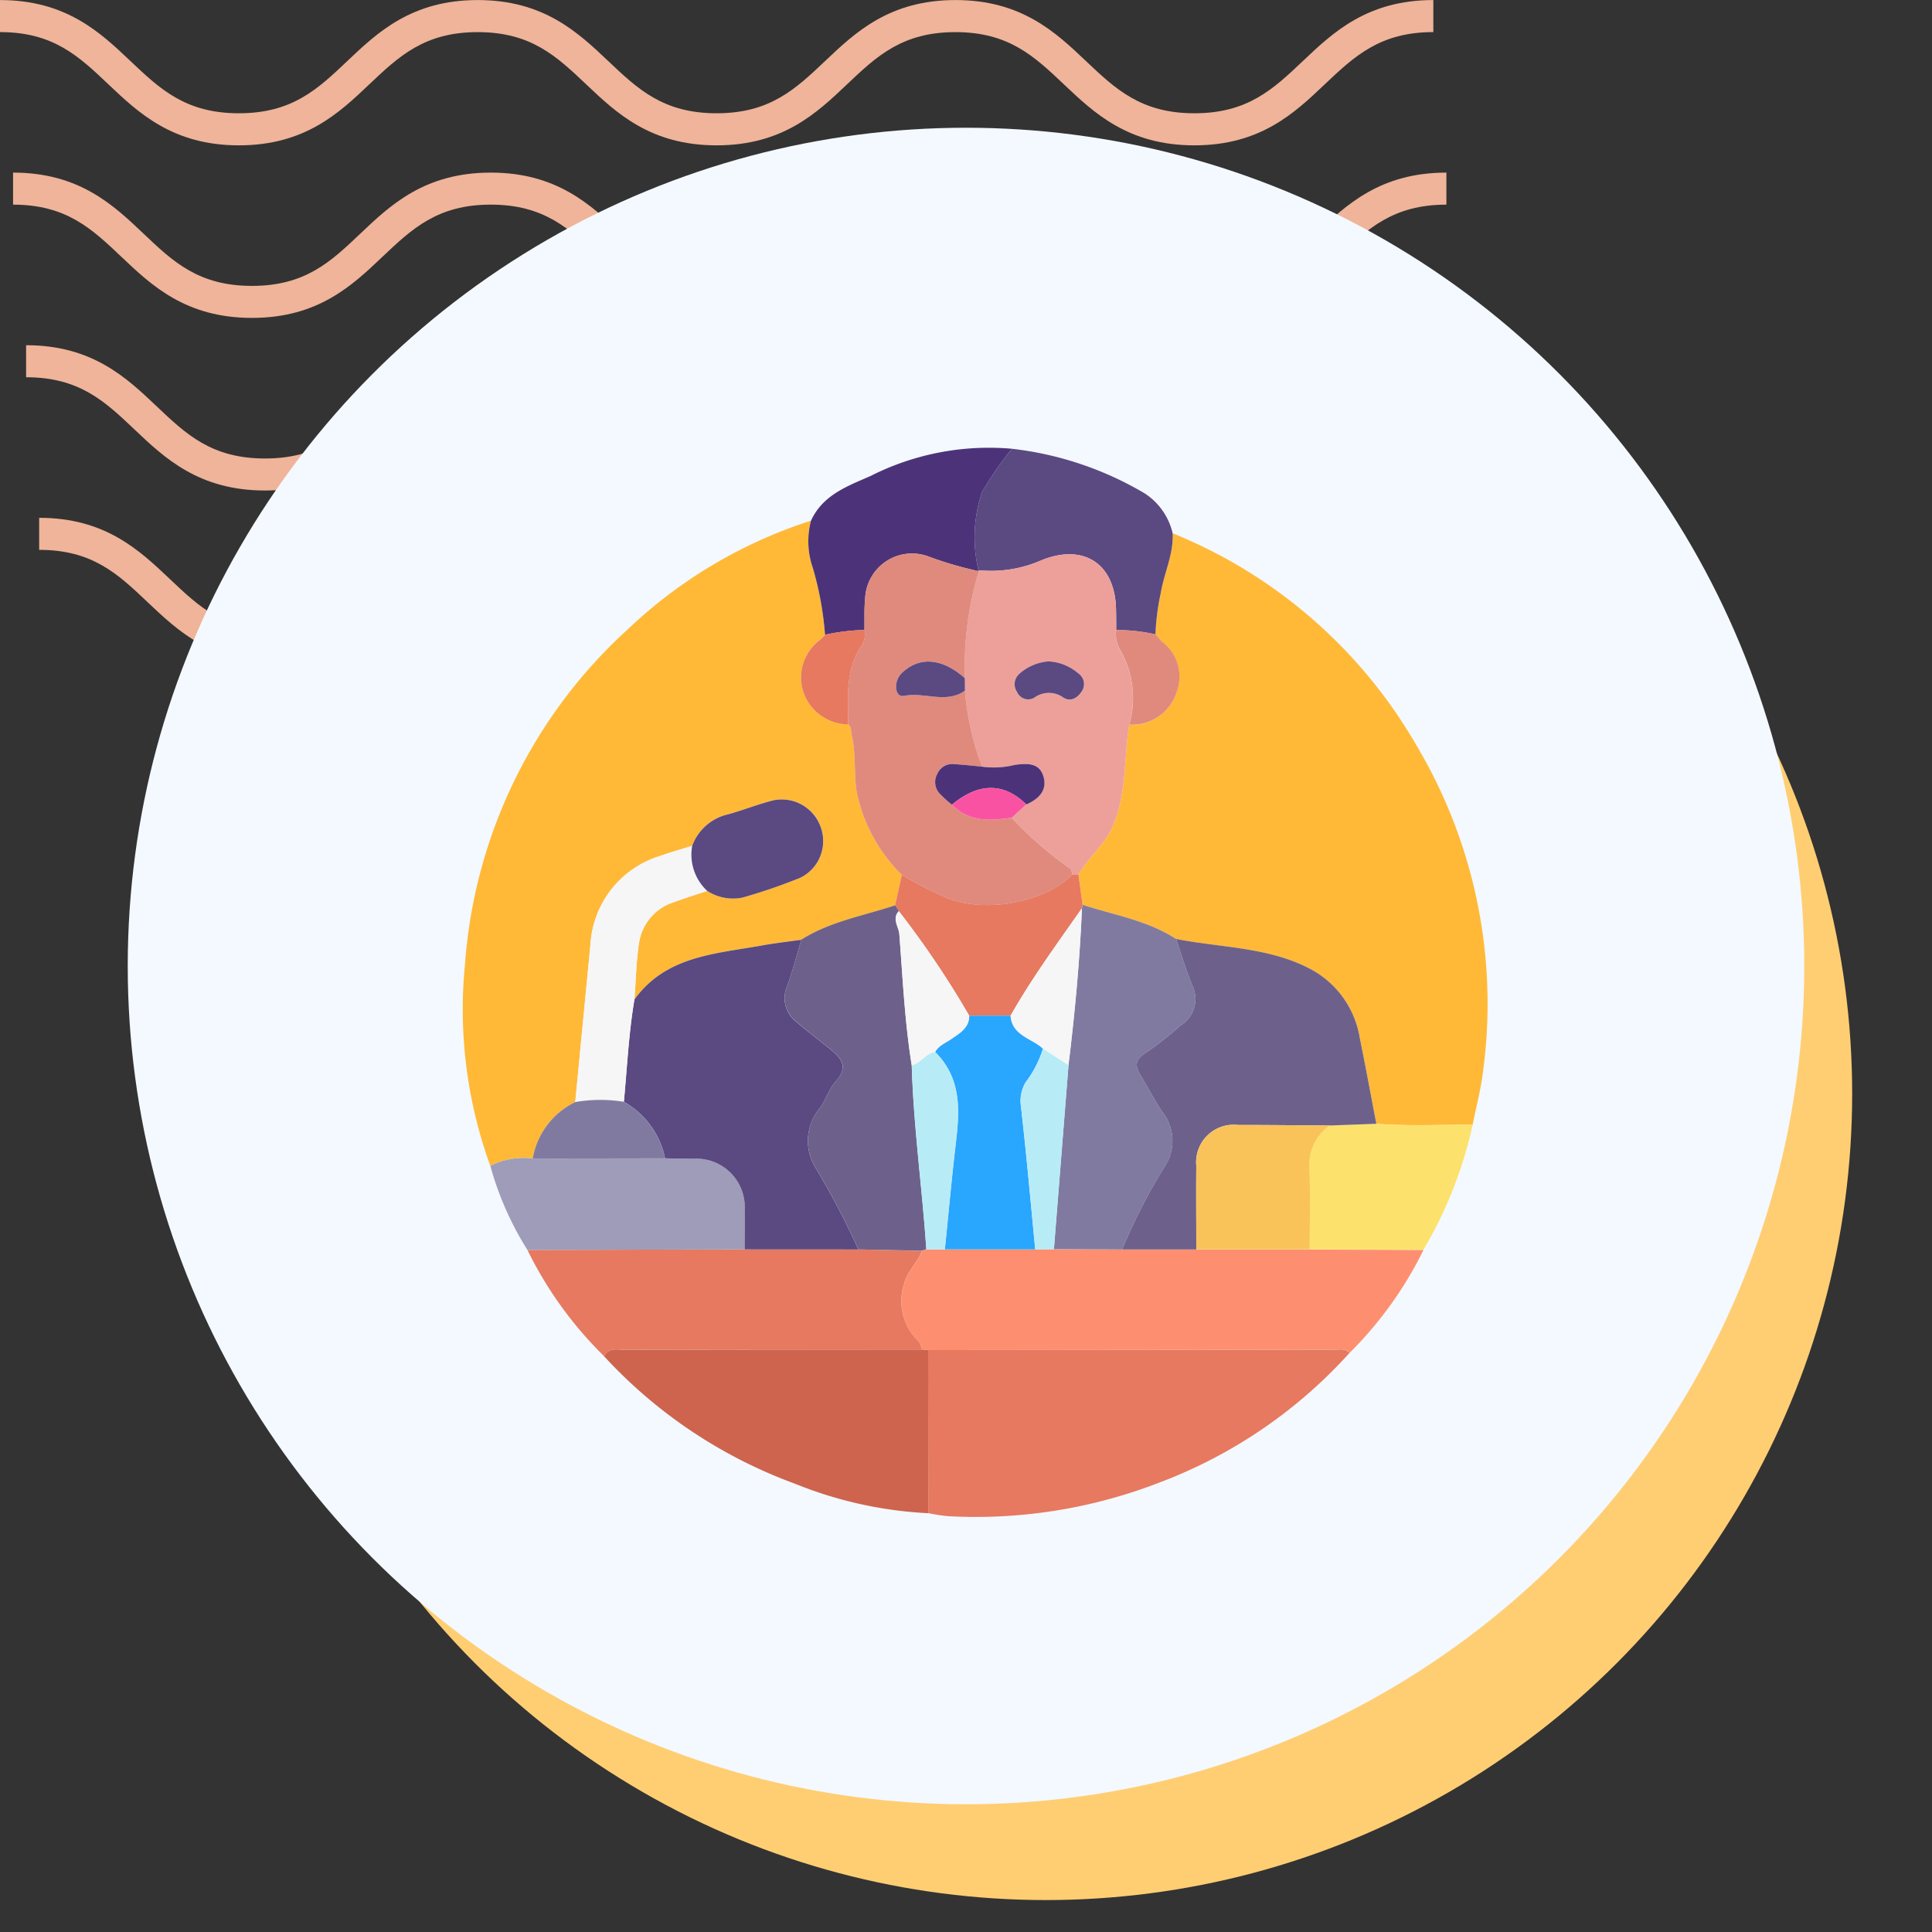 <svg xmlns="http://www.w3.org/2000/svg" xmlns:xlink="http://www.w3.org/1999/xlink" width="121" height="121" viewBox="0 0 121 121">
  <rect x="0" y="0" width="121" height="121" fill="#333333" stroke="none"/>
  <defs>
    <clipPath id="clip-path">
      <rect id="Rectángulo_400938" data-name="Rectángulo 400938" width="121" height="121" transform="translate(0 0)" fill="none"/>
    </clipPath>
    <clipPath id="clip-path-2">
      <rect id="Rectángulo_401073" data-name="Rectángulo 401073" width="92.219" height="41.532" fill="#efb499"/>
    </clipPath>
    <clipPath id="clip-path-3">
      <rect id="Rectángulo_406777" data-name="Rectángulo 406777" width="70" height="70" transform="translate(570.777 3149)" fill="#fff"/>
    </clipPath>
  </defs>
  <g id="Grupo_1120056" data-name="Grupo 1120056" transform="translate(-740.496 -4872)">
    <g id="Grupo_1105097" data-name="Grupo 1105097" transform="translate(352.828 -1141)">
      <rect id="Rectángulo_401103" data-name="Rectángulo 401103" width="121" height="121" transform="translate(387.668 6013)" fill="none"/>
      <g id="Grupo_1099348" data-name="Grupo 1099348" transform="translate(387.668 6013)">
        <g id="Grupo_1099282" data-name="Grupo 1099282">
          <g id="Grupo_1099281" data-name="Grupo 1099281" clip-path="url(#clip-path-2)">
            <path id="Trazado_873375" data-name="Trazado 873375" d="M74.8,9.1c-4.139,0-6.28-2.03-8.17-3.821-1.855-1.756-3.452-3.274-6.792-3.274s-4.937,1.517-6.792,3.274C51.161,7.072,49.023,9.1,44.881,9.1s-6.28-2.03-8.169-3.821C34.857,3.525,33.26,2.007,29.92,2.007s-4.937,1.517-6.789,3.274C21.241,7.072,19.1,9.1,14.962,9.1S8.679,7.072,6.789,5.281C4.937,3.525,3.34,2.007,0,2.007V0C4.139,0,6.28,2.033,8.17,3.821c1.855,1.759,3.452,3.274,6.792,3.274S19.9,5.58,21.75,3.824C23.637,2.033,25.781,0,29.92,0s6.283,2.033,8.17,3.821c1.855,1.759,3.452,3.274,6.792,3.274s4.937-1.514,6.792-3.274C53.56,2.033,55.7,0,59.843,0s6.283,2.033,8.17,3.821C69.867,5.58,71.464,7.094,74.8,7.094S79.742,5.58,81.6,3.821C83.483,2.033,85.624,0,89.766,0V2.007c-3.34,0-4.937,1.517-6.792,3.274C81.084,7.072,78.943,9.1,74.8,9.1" transform="translate(2.453 32.43)" fill="#efb499"/>
            <path id="Trazado_873376" data-name="Trazado 873376" d="M74.8,9.1c-4.139,0-6.283-2.03-8.17-3.824-1.855-1.756-3.452-3.27-6.792-3.27s-4.937,1.514-6.792,3.27C51.164,7.072,49.023,9.1,44.881,9.1s-6.283-2.03-8.17-3.824c-1.855-1.756-3.452-3.27-6.792-3.27s-4.937,1.517-6.789,3.27C21.241,7.072,19.1,9.1,14.962,9.1S8.679,7.072,6.789,5.278C4.937,3.522,3.34,2.007,0,2.007V0C4.139,0,6.283,2.03,8.17,3.821c1.855,1.759,3.452,3.274,6.792,3.274S19.9,5.58,21.75,3.821C23.637,2.03,25.781,0,29.92,0S36.2,2.03,38.093,3.821c1.852,1.759,3.449,3.274,6.789,3.274s4.937-1.514,6.792-3.274C53.56,2.03,55.7,0,59.843,0s6.283,2.03,8.17,3.821C69.867,5.58,71.464,7.094,74.8,7.094S79.742,5.58,81.6,3.821C83.486,2.03,85.627,0,89.769,0V2.007c-3.34,0-4.94,1.517-6.8,3.27C81.084,7.072,78.943,9.1,74.8,9.1" transform="translate(1.635 21.62)" fill="#efb499"/>
            <path id="Trazado_873377" data-name="Trazado 873377" d="M74.8,9.1c-4.139,0-6.283-2.03-8.169-3.824-1.855-1.756-3.452-3.27-6.792-3.27s-4.937,1.514-6.792,3.27C51.164,7.072,49.02,9.1,44.881,9.1s-6.283-2.03-8.17-3.824c-1.855-1.756-3.452-3.27-6.792-3.27s-4.937,1.517-6.789,3.27C21.241,7.072,19.1,9.1,14.962,9.1S8.678,7.072,6.789,5.278C4.937,3.522,3.34,2.007,0,2.007V0C4.139,0,6.283,2.03,8.169,3.821c1.851,1.759,3.452,3.274,6.792,3.274S19.9,5.58,21.75,3.821C23.637,2.03,25.781,0,29.92,0S36.2,2.03,38.093,3.821c1.852,1.759,3.449,3.274,6.789,3.274s4.937-1.514,6.792-3.274C53.56,2.03,55.7,0,59.843,0s6.283,2.03,8.17,3.821C69.867,5.58,71.464,7.094,74.8,7.094S79.742,5.58,81.6,3.821C83.486,2.03,85.624,0,89.769,0V2.007c-3.34,0-4.941,1.517-6.8,3.27C81.084,7.072,78.943,9.1,74.8,9.1" transform="translate(0.818 10.81)" fill="#efb499"/>
            <path id="Trazado_873378" data-name="Trazado 873378" d="M74.8,9.1c-4.139,0-6.28-2.03-8.17-3.821-1.855-1.756-3.452-3.27-6.792-3.27s-4.937,1.514-6.789,3.27C51.164,7.069,49.023,9.1,44.881,9.1s-6.28-2.03-8.169-3.821c-1.855-1.756-3.452-3.27-6.792-3.27s-4.937,1.514-6.789,3.267C21.245,7.069,19.1,9.1,14.962,9.1S8.678,7.069,6.789,5.278C4.937,3.522,3.34,2.007,0,2.007V0C4.139,0,6.283,2.03,8.17,3.821c1.855,1.756,3.452,3.27,6.792,3.27S19.9,5.577,21.75,3.821C23.64,2.03,25.781,0,29.92,0s6.28,2.03,8.173,3.821c1.852,1.756,3.449,3.27,6.789,3.27s4.937-1.514,6.792-3.27C53.563,2.03,55.7,0,59.843,0s6.28,2.03,8.17,3.821c1.855,1.756,3.452,3.27,6.792,3.27s4.937-1.514,6.792-3.27C83.486,2.03,85.627,0,89.769,0V2.007c-3.344,0-4.941,1.514-6.8,3.27C81.084,7.069,78.943,9.1,74.8,9.1" transform="translate(0 0.003)" fill="#efb499"/>
          </g>
        </g>
      </g>
      <circle id="Elipse_11504" data-name="Elipse 11504" cx="50.5" cy="50.5" r="50.5" transform="translate(402.668 6031)" fill="#ffce73"/>
      <circle id="Elipse_11503" data-name="Elipse 11503" cx="52.5" cy="52.5" r="52.5" transform="translate(395.668 6021)" fill="#f3f9ff"/>
    </g>
    <g id="Enmascarar_grupo_1098792" data-name="Enmascarar grupo 1098792" transform="translate(195.719 1749)" clip-path="url(#clip-path-3)">
      <g id="Grupo_1120058" data-name="Grupo 1120058" transform="translate(-2326.745 2033.283)">
        <path id="Trazado_907135" data-name="Trazado 907135" d="M3090.4,1143.5a31.081,31.081,0,0,1,15.259,13.269,31.606,31.606,0,0,1,4.184,20.393c-.134,1.136-.432,2.253-.654,3.379-2.011-.01-4.024.1-6.034-.061-.344-1.8-.676-3.606-1.037-5.4a5.967,5.967,0,0,0-3.141-4.314c-2.607-1.358-5.561-1.3-8.364-1.856-1.787-1.163-3.878-1.5-5.855-2.142l-.26-1.889c.626-1.1,1.666-1.886,2.179-3.1.857-2.033.667-4.2,1-6.29a2.923,2.923,0,0,0,2.959-2.016,2.732,2.732,0,0,0-.909-3.169,6.088,6.088,0,0,1-.409-.466,14.624,14.624,0,0,1,.329-2.573C3089.857,1146,3090.463,1144.817,3090.4,1143.5Z" transform="translate(-145.435 -20.384)" fill="#ffb937"/>
        <path id="Trazado_907136" data-name="Trazado 907136" d="M2902.228,1180.125a28.745,28.745,0,0,1-1.583-12.641,31.412,31.412,0,0,1,10.168-20.936,29.941,29.941,0,0,1,11.5-6.828,5.076,5.076,0,0,0,.119,2.959,20.149,20.149,0,0,1,.76,4.18,2.82,2.82,0,0,1-.283.3,2.929,2.929,0,0,0-1.087,3.232,2.993,2.993,0,0,0,2.823,2.08c.217.178.162.438.218.67.278,1.161.132,2.355.307,3.524a10.116,10.116,0,0,0,2.84,5.24l-.424,1.913c-1.977.658-4.069,1-5.869,2.146-.823.118-1.652.21-2.47.358-2.915.529-6.011.644-7.989,3.387.089-1.178.11-2.365.287-3.53a3.172,3.172,0,0,1,2.2-2.572c.684-.254,1.382-.471,2.074-.7a2.979,2.979,0,0,0,2.2.418,34.836,34.836,0,0,0,3.64-1.249,2.558,2.558,0,0,0,1.26-3.2,2.588,2.588,0,0,0-2.908-1.655c-.975.237-1.913.62-2.881.887a3.129,3.129,0,0,0-2.249,1.974c-.664.208-1.337.392-1.99.629a6.174,6.174,0,0,0-4.385,5.552q-.483,4.932-.952,9.867a4.851,4.851,0,0,0-2.66,3.534A4.63,4.63,0,0,0,2902.228,1180.125Z" transform="translate(0 -17.394)" fill="#ffb937"/>
        <path id="Trazado_907137" data-name="Trazado 907137" d="M3065.958,1387.757A30.5,30.5,0,0,1,3054,1395.9a31.814,31.814,0,0,1-13.192,2.09,11.266,11.266,0,0,1-1.234-.19l-.018-10.213,25.723-.028A.784.784,0,0,1,3065.958,1387.757Z" transform="translate(-109.91 -213.315)" fill="#e6795f"/>
        <path id="Trazado_907138" data-name="Trazado 907138" d="M3059.7,1364a.783.783,0,0,0-.676-.194l-25.723.028-.389-.04a1.1,1.1,0,0,0-.4-.7,3.466,3.466,0,0,1-.721-3.385c.194-.806.836-1.344,1.123-2.085l.274-.1,1.162.01,5.662-.005,1.165-.013,4.283.021,4.641,0,7.093,0,7.127.025A23.893,23.893,0,0,1,3059.7,1364Z" transform="translate(-103.647 -189.561)" fill="#fd8f70"/>
        <path id="Trazado_907139" data-name="Trazado 907139" d="M2962.6,1387.488l.389.04q.008,5.107.017,10.213a25.536,25.536,0,0,1-8.378-1.856,30.462,30.462,0,0,1-11.932-7.972c.293-.575.834-.407,1.3-.408Q2953.3,1387.487,2962.6,1387.488Z" transform="translate(-33.339 -213.252)" fill="#ce644e"/>
        <path id="Trazado_907140" data-name="Trazado 907140" d="M2944.46,1363.846q-9.3.005-18.6.016c-.464,0-1-.167-1.3.408a24.348,24.348,0,0,1-4.807-6.661l13.611-.035,7.117,0,3.983.095c-.287.74-.929,1.278-1.123,2.084a3.467,3.467,0,0,0,.72,3.385A1.1,1.1,0,0,1,2944.46,1363.846Z" transform="translate(-15.2 -189.61)" fill="#e6795f"/>
        <path id="Trazado_907141" data-name="Trazado 907141" d="M2924.6,1336.046l-13.611.035a19.693,19.693,0,0,1-2.323-5.268,4.626,4.626,0,0,1,2.659-.458l8.286-.014c.591.01,1.181.022,1.771.029a3.026,3.026,0,0,1,3.216,3.175C2924.6,1334.379,2924.6,1335.213,2924.6,1336.046Z" transform="translate(-6.436 -168.081)" fill="#9f9cb9"/>
        <path id="Trazado_907142" data-name="Trazado 907142" d="M3065.894,1123.513c.063,1.313-.542,2.494-.749,3.756a14.577,14.577,0,0,0-.328,2.573,11.264,11.264,0,0,0-2.459-.272c0-.453,0-.907-.013-1.36-.081-2.8-2.021-4.062-4.634-3.025a7.833,7.833,0,0,1-3.98.638,8.87,8.87,0,0,1,.226-4.9,21.7,21.7,0,0,1,1.871-2.706,20.963,20.963,0,0,1,8.324,2.8A4.08,4.08,0,0,1,3065.894,1123.513Z" transform="translate(-120.929 -0.394)" fill="#5b4982"/>
        <path id="Trazado_907143" data-name="Trazado 907143" d="M3016.49,1117.822a21.727,21.727,0,0,0-1.87,2.706,8.865,8.865,0,0,0-.226,4.9l.024.065a23.128,23.128,0,0,1-3.079-.892,2.938,2.938,0,0,0-4.042,2.6c-.066.652-.031,1.314-.043,1.971a12.97,12.97,0,0,0-2.471.3,20.164,20.164,0,0,0-.761-4.181,5.076,5.076,0,0,1-.119-2.959c.733-1.609,2.266-2.162,3.724-2.8A16.421,16.421,0,0,1,3016.49,1117.822Z" transform="translate(-81.591)" fill="#4c3379"/>
        <path id="Trazado_907144" data-name="Trazado 907144" d="M3160.672,1327.917l-7.127-.025c0-1.663.046-3.327-.015-4.988a3,3,0,0,1,1.277-2.77l2.917-.109c2.01.166,4.023.052,6.034.061A26.551,26.551,0,0,1,3160.672,1327.917Z" transform="translate(-200.003 -159.926)" fill="#fce26c"/>
        <path id="Trazado_907145" data-name="Trazado 907145" d="M3113.512,1276.347l-2.917.109c-1.917-.013-3.833-.036-5.75-.034a2.351,2.351,0,0,0-2.61,2.567c-.017,1.742,0,3.485,0,5.228l-4.641,0a35.625,35.625,0,0,1,2.65-5.177,2.9,2.9,0,0,0-.092-3.375c-.513-.737-.915-1.551-1.389-2.316-.368-.593-.4-1.011.3-1.444a22.239,22.239,0,0,0,2.2-1.73,1.933,1.933,0,0,0,.735-2.464c-.4-.958-.693-1.959-1.033-2.942,2.8.555,5.758.5,8.364,1.856a5.967,5.967,0,0,1,3.141,4.314C3112.836,1272.741,3113.168,1274.545,3113.512,1276.347Z" transform="translate(-155.791 -116.248)" fill="#6d618b"/>
        <path id="Trazado_907146" data-name="Trazado 907146" d="M3051.363,1150.762a7.832,7.832,0,0,0,3.98-.638c2.613-1.037,4.553.225,4.634,3.025.013.453.009.907.012,1.36a1.834,1.834,0,0,0,.275,1.3,6.081,6.081,0,0,1,.542,4.628c-.337,2.094-.146,4.257-1,6.29-.513,1.216-1.553,2-2.179,3.1h-.38c-.045-.129-.051-.318-.142-.378a23.733,23.733,0,0,1-3.661-3.18l.918-.837c.756-.335,1.321-.862,1.076-1.735-.253-.9-1.044-.846-1.8-.745a5.472,5.472,0,0,1-2.049.112,16.878,16.878,0,0,1-1.072-4.76l-.006-.78a20.674,20.674,0,0,1,.875-6.7Zm4.392,5.714a3.094,3.094,0,0,0-1.825.776.862.862,0,0,0-.145,1.147.757.757,0,0,0,1.071.356,1.545,1.545,0,0,1,1.824-.013c.451.29.88.032,1.154-.388a.805.805,0,0,0-.209-1.118A3.076,3.076,0,0,0,3055.755,1156.476Z" transform="translate(-118.561 -25.333)" fill="#eda099"/>
        <path id="Trazado_907147" data-name="Trazado 907147" d="M3084.809,1256.688c.341.982.635,1.983,1.034,2.941a1.934,1.934,0,0,1-.735,2.464,22.286,22.286,0,0,1-2.2,1.73c-.7.433-.669.851-.3,1.444.474.765.876,1.579,1.389,2.316a2.9,2.9,0,0,1,.092,3.375,35.624,35.624,0,0,0-2.649,5.177l-4.283-.021q.112-1.4.222-2.8.346-4.36.692-8.721c.4-3.266.707-6.54.844-9.829l.04-.216C3080.931,1255.192,3083.022,1255.526,3084.809,1256.688Z" transform="translate(-139.631 -108.165)" fill="#817aa0"/>
        <path id="Trazado_907148" data-name="Trazado 907148" d="M3041.439,1247.419c-.013.072-.027.144-.04.216-1.543,2.208-3.141,4.379-4.47,6.729l-2.591,0a58.106,58.106,0,0,0-4.408-6.546l-.233-.359.424-1.913a22.314,22.314,0,0,0,2.934,1.487c2.381.907,6.067.219,7.742-1.507h.38Q3041.308,1246.474,3041.439,1247.419Z" transform="translate(-102.115 -101.037)" fill="#e6795f"/>
        <path id="Trazado_907149" data-name="Trazado 907149" d="M3096.5,1178.339a6.083,6.083,0,0,0-.542-4.628,1.832,1.832,0,0,1-.275-1.3,11.258,11.258,0,0,1,2.459.272,5.959,5.959,0,0,0,.408.466,2.732,2.732,0,0,1,.909,3.169A2.923,2.923,0,0,1,3096.5,1178.339Z" transform="translate(-154.249 -43.24)" fill="#e08a7d"/>
        <path id="Trazado_907150" data-name="Trazado 907150" d="M2956.167,1284.4c0-.834.006-1.667,0-2.5a3.026,3.026,0,0,0-3.216-3.175c-.59-.007-1.18-.019-1.771-.029a5.244,5.244,0,0,0-2.579-3.538c.2-2.137.3-4.284.66-6.405,1.978-2.743,5.073-2.858,7.989-3.387.818-.148,1.647-.24,2.47-.358-.292.962-.546,1.937-.885,2.882a1.868,1.868,0,0,0,.56,2.253c.685.583,1.4,1.135,2.1,1.695s1.211,1.115.384,2.027c-.433.477-.622,1.166-1.012,1.691a3.213,3.213,0,0,0-.231,3.786,48.916,48.916,0,0,1,2.648,5.062Z" transform="translate(-38.006 -116.435)" fill="#5b4982"/>
        <path id="Trazado_907151" data-name="Trazado 907151" d="M3029.646,1169.7c-1.675,1.726-5.361,2.414-7.742,1.507a22.284,22.284,0,0,1-2.934-1.487,10.118,10.118,0,0,1-2.84-5.24c-.174-1.169-.028-2.364-.307-3.524-.056-.232,0-.492-.218-.67,0-1.682-.2-3.392.826-4.913a1.3,1.3,0,0,0,.194-1c.012-.657-.023-1.319.043-1.971a2.939,2.939,0,0,1,4.042-2.6,23.093,23.093,0,0,0,3.08.892,20.668,20.668,0,0,0-.875,6.7c-1.408-1.254-2.834-1.379-3.925-.345-.588.557-.455,1.573.106,1.455,1.257-.264,2.559.487,3.739-.269.029-.019.057-.04.086-.06a16.872,16.872,0,0,0,1.072,4.761c-.577-.054-1.152-.119-1.73-.159a1.026,1.026,0,0,0-1.079.62,1.056,1.056,0,0,0,.166,1.24,8.024,8.024,0,0,0,.755.683c1.063,1.109,2.393,1,3.739.821a23.728,23.728,0,0,0,3.661,3.18C3029.6,1169.381,3029.6,1169.57,3029.646,1169.7Z" transform="translate(-90.962 -25.205)" fill="#e08a7d"/>
        <path id="Trazado_907152" data-name="Trazado 907152" d="M3001.312,1276.3a48.914,48.914,0,0,0-2.648-5.062,3.213,3.213,0,0,1,.231-3.786c.391-.525.58-1.214,1.013-1.691.826-.912.326-1.461-.384-2.027s-1.416-1.112-2.1-1.7a1.868,1.868,0,0,1-.56-2.253c.338-.945.593-1.919.885-2.882,1.8-1.142,3.892-1.489,5.869-2.147l.233.359c-.452.481,0,.978.031,1.442.211,2.74.338,5.49.774,8.209.112,3.857.653,7.679.914,11.524l-.275.1Z" transform="translate(-76.034 -108.335)" fill="#6d618b"/>
        <path id="Trazado_907153" data-name="Trazado 907153" d="M2937.761,1246.563c-.356,2.121-.456,4.268-.66,6.405a9.145,9.145,0,0,0-3.048.017q.475-4.933.952-9.867a6.174,6.174,0,0,1,4.385-5.552c.654-.237,1.326-.421,1.99-.628a3.1,3.1,0,0,0,.939,2.819c-.692.234-1.39.45-2.074.7a3.172,3.172,0,0,0-2.2,2.572C2937.87,1244.2,2937.85,1245.385,2937.761,1246.563Z" transform="translate(-26.506 -94.245)" fill="#f6f6f6"/>
        <path id="Trazado_907154" data-name="Trazado 907154" d="M2969.75,1228.734a3.1,3.1,0,0,1-.939-2.819,3.129,3.129,0,0,1,2.249-1.975c.968-.267,1.906-.65,2.881-.887a2.588,2.588,0,0,1,2.908,1.655,2.558,2.558,0,0,1-1.259,3.2,34.894,34.894,0,0,1-3.64,1.249A2.979,2.979,0,0,1,2969.75,1228.734Z" transform="translate(-53.937 -83.222)" fill="#5b4982"/>
        <path id="Trazado_907155" data-name="Trazado 907155" d="M2924.018,1313.009a9.137,9.137,0,0,1,3.047-.017,5.244,5.244,0,0,1,2.58,3.538l-8.286.014A4.848,4.848,0,0,1,2924.018,1313.009Z" transform="translate(-16.472 -154.269)" fill="#817aa0"/>
        <path id="Trazado_907156" data-name="Trazado 907156" d="M3005.537,1172.386a1.3,1.3,0,0,1-.194,1c-1.024,1.521-.825,3.23-.826,4.913a2.994,2.994,0,0,1-2.823-2.08,2.93,2.93,0,0,1,1.087-3.232,2.775,2.775,0,0,0,.284-.3A13.023,13.023,0,0,1,3005.537,1172.386Z" transform="translate(-79.874 -43.216)" fill="#e6795f"/>
        <path id="Trazado_907157" data-name="Trazado 907157" d="M3043.8,1287.7l2.591,0c.093,1.26,1.32,1.405,2.027,2.061a6.705,6.705,0,0,1-1.084,2.108,2.279,2.279,0,0,0-.3,1.467c.346,3,.608,6,.9,9l-5.662,0c.2-1.935.374-3.872.59-5.806.258-2.311.717-4.65-1.2-6.562.226-.411.663-.563,1.016-.813C3043.213,1288.787,3043.8,1288.472,3043.8,1287.7Z" transform="translate(-111.577 -134.372)" fill="#29a6fe"/>
        <path id="Trazado_907158" data-name="Trazado 907158" d="M3119.71,1328.176c0-1.743-.022-3.486,0-5.228a2.351,2.351,0,0,1,2.61-2.567c1.917,0,3.833.021,5.75.034a3,3,0,0,0-1.276,2.77c.061,1.661.015,3.325.015,4.988Z" transform="translate(-173.261 -160.208)" fill="#fac359"/>
        <path id="Trazado_907159" data-name="Trazado 907159" d="M3068.13,1310.115c-.291-3-.553-6.007-.9-9a2.279,2.279,0,0,1,.3-1.467,6.712,6.712,0,0,0,1.084-2.108l1.6,1.039-.692,8.721q-.111,1.4-.222,2.8Z" transform="translate(-131.77 -142.149)" fill="#b7ecf7"/>
        <path id="Trazado_907160" data-name="Trazado 907160" d="M3036.125,1298.564c1.914,1.912,1.455,4.25,1.2,6.562-.216,1.933-.395,3.87-.59,5.806l-1.162-.01c-.261-3.845-.8-7.667-.914-11.524C3035.229,1299.268,3035.521,1298.641,3036.125,1298.564Z" transform="translate(-106.034 -142.961)" fill="#b7ecf7"/>
        <path id="Trazado_907161" data-name="Trazado 907161" d="M3042.719,1215.014a8.041,8.041,0,0,1-.755-.683,1.056,1.056,0,0,1-.166-1.239,1.026,1.026,0,0,1,1.079-.62c.578.04,1.154.1,1.73.159a5.476,5.476,0,0,0,2.049-.112c.754-.1,1.545-.156,1.8.745.245.873-.321,1.4-1.077,1.735C3045.966,1213.616,3044.4,1213.621,3042.719,1215.014Z" transform="translate(-111.578 -74.898)" fill="#4c3379"/>
        <path id="Trazado_907162" data-name="Trazado 907162" d="M3067.563,1181.8a3.077,3.077,0,0,1,1.869.759.805.805,0,0,1,.209,1.118c-.274.42-.7.678-1.154.388a1.545,1.545,0,0,0-1.824.013.757.757,0,0,1-1.071-.356.863.863,0,0,1,.145-1.147A3.094,3.094,0,0,1,3067.563,1181.8Z" transform="translate(-130.369 -50.66)" fill="#5b4982"/>
        <path id="Trazado_907163" data-name="Trazado 907163" d="M3034.3,1183.664c-.028.02-.056.041-.085.06-1.181.756-2.483.005-3.74.269-.561.118-.694-.9-.106-1.455,1.092-1.034,2.518-.909,3.926.345Z" transform="translate(-102.344 -50.693)" fill="#5b4982"/>
        <path id="Trazado_907164" data-name="Trazado 907164" d="M3046.682,1220.679c1.685-1.392,3.247-1.4,4.658-.016l-.918.837C3049.075,1221.681,3047.745,1221.789,3046.682,1220.679Z" transform="translate(-115.54 -80.564)" fill="#fa52a3"/>
        <path id="Trazado_907165" data-name="Trazado 907165" d="M3067.841,1265.407l-1.6-1.039c-.707-.656-1.934-.8-2.027-2.061,1.329-2.35,2.927-4.521,4.47-6.729C3068.548,1258.867,3068.242,1262.141,3067.841,1265.407Z" transform="translate(-129.401 -108.981)" fill="#f6f6f6"/>
        <path id="Trazado_907166" data-name="Trazado 907166" d="M3032.325,1265.292c-.6.077-.9.7-1.469.834-.437-2.719-.564-5.469-.775-8.209-.035-.464-.484-.961-.031-1.442a58.161,58.161,0,0,1,4.408,6.546c0,.769-.588,1.085-1.116,1.459C3032.989,1264.729,3032.551,1264.88,3032.325,1265.292Z" transform="translate(-102.235 -109.689)" fill="#f6f6f6"/>
      </g>
    </g>
  </g>
</svg>
